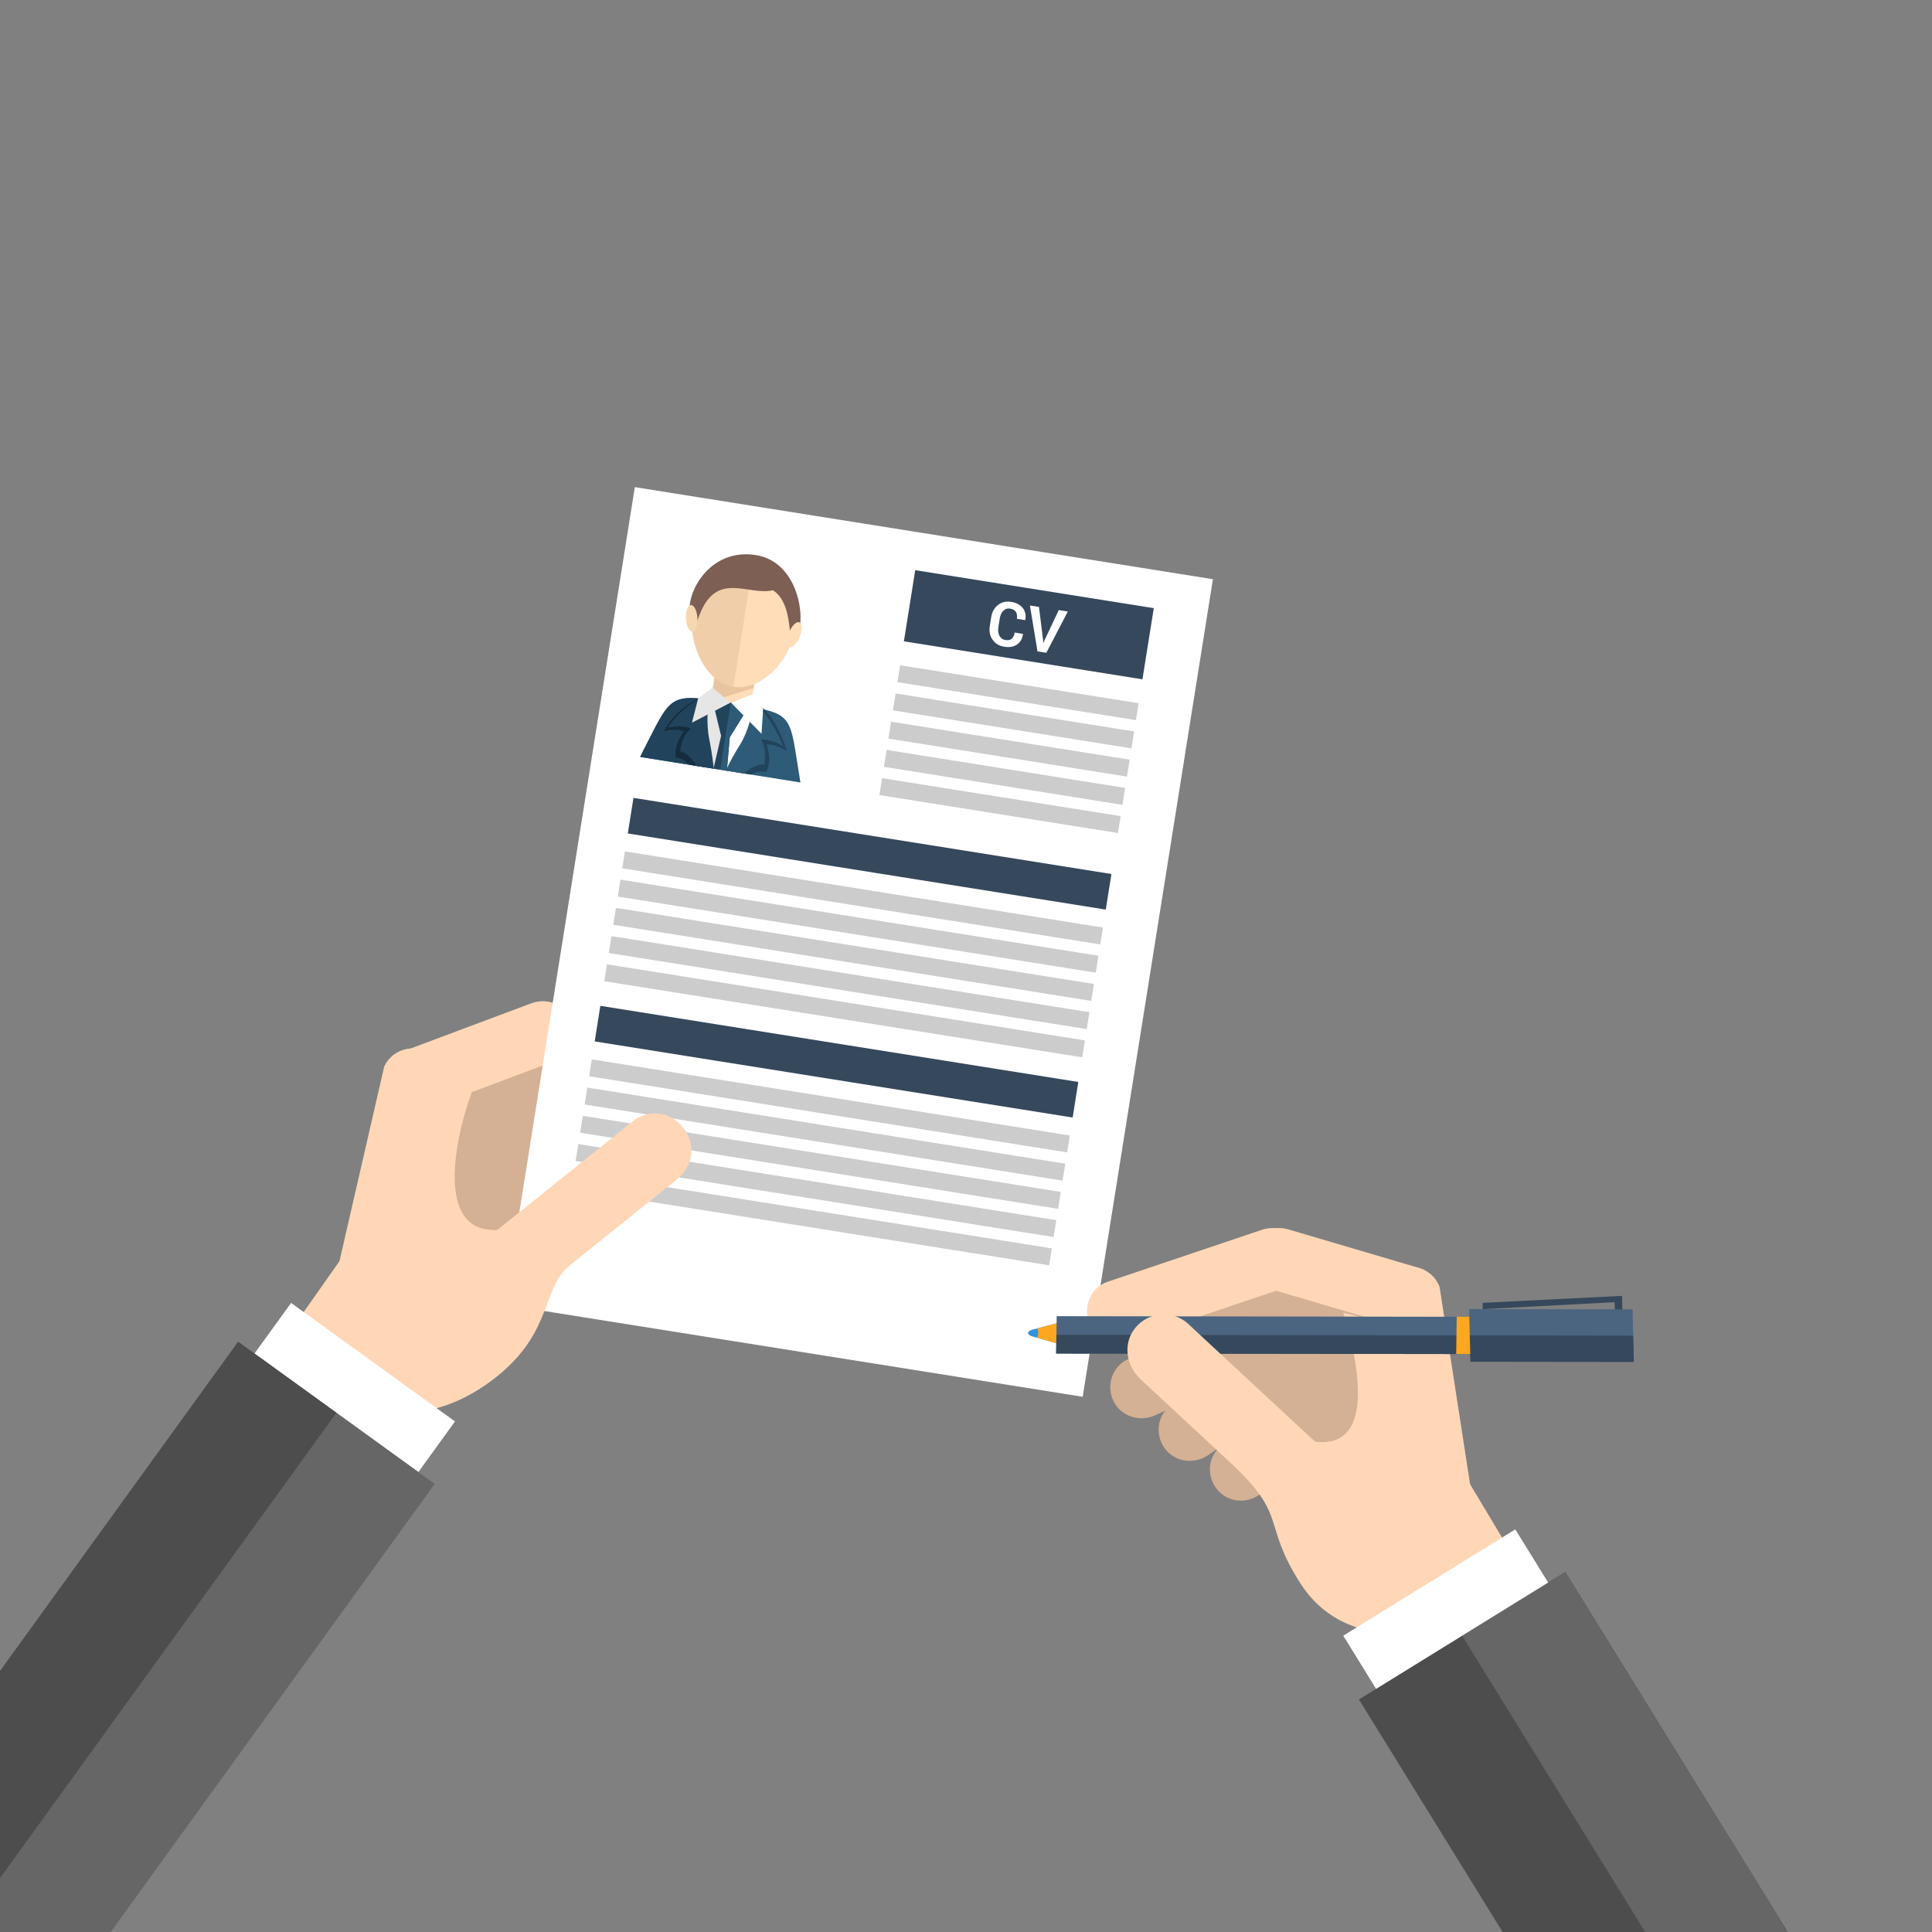 <?xml version="1.0" standalone="no"?><!DOCTYPE svg PUBLIC "-//W3C//DTD SVG 1.1//EN" "http://www.w3.org/Graphics/SVG/1.1/DTD/svg11.dtd"><svg width="100%" height="100%" viewBox="0 0 800 800" version="1.1" xmlns="http://www.w3.org/2000/svg" xmlns:xlink="http://www.w3.org/1999/xlink" xml:space="preserve" style="fill-rule:evenodd;clip-rule:evenodd;stroke-linejoin:round;stroke-miterlimit:1.414;"><rect x="0" y="0" width="800" height="800" fill="#808080" stroke="none"/><g id="Background"><path d="M151.542,530.137l21.301,-80.813l62.836,-14.817l38.466,31.785l-79.216,73.847l-43.387,-10.002l0,0Z" style="fill:#d4b194;"/><path d="M242.817,533.728c5.863,-4.002 7.562,-12.216 3.385,-17.934l-39.869,-54.572c-4.176,-5.719 -12.068,-7.387 -17.931,-3.386c-5.863,4.001 -7.373,12.057 -3.383,17.931l39.869,54.575c4.187,5.735 12.066,7.387 17.929,3.386" style="fill:#d4b194;"/><path d="M146.062,542.894c6.444,2.974 15.538,0.586 17.122,-6.309l19.34,-84.154c1.583,-6.894 0.136,-14.149 -6.31,-17.124c-6.445,-2.973 -14.132,-0.129 -17.12,6.311l-19.341,84.155c-1.591,6.919 -0.137,14.146 6.308,17.121" style="fill:#ffd7b7;"/><path d="M236.826,422.613c-2.64,-6.588 -10.15,-9.662 -16.776,-7.18l-52.94,19.816c-6.627,2.481 -9.82,10.187 -7.18,16.777c2.64,6.589 10.179,9.803 16.775,7.178l52.942,-19.817c6.648,-2.487 9.819,-10.185 7.179,-16.774" style="fill:#ffd7b7;"/><path d="M195.385,452.213c-4.431,11.322 -18.522,60.148 12.064,56.975c30.586,-3.175 -33.881,43.455 -33.881,43.455l-23.214,-44.738c0,0 2.093,-50.072 45.031,-55.692" style="fill:#ffd7b7;"/><path d="M149.293,509.831l48.244,44.385l-22.672,33.553l-52.964,-39.005l27.391,-38.933l0.001,0Z" style="fill:#ffd7b7;"/><path d="M262.873,201.71l239.374,38.125l-53.919,338.544l-239.374,-38.127l53.919,-338.542l0,0Z" style="fill:#fff;"/><path d="M331.435,324.004c-4.936,-29.59 -1.643,-28.09 -28.855,-32.822c-26.998,-4.696 -24.088,-3.449 -37.571,22.242l66.426,10.58Z" style="fill:#2e5b78;"/><path d="M266.273,310.997c-0.345,0.859 -0.708,1.68 -1.094,2.455l33.109,5.273l4.383,-27.527l-0.044,-0.008l-0.162,0.71c-1.123,-0.194 -2.325,-0.698 -3.609,-1.357c-22.242,-3.745 -21.126,-1.713 -32.583,20.454" style="fill:#21445c;"/><path d="M291.816,289.306l10.833,1.725l-4.41,27.687l-6,-0.957l-3.541,-8.882l3.118,-19.573l0,0Z" style="fill:#e6e6e6;"/><path d="M298.268,265.279l16.5,2.628l-3.801,23.867c-1.282,8.056 -17.931,6.355 -16.501,-2.627l3.802,-23.868l0,0Z" style="fill:#ffddb8;"/><path d="M312.065,284.876l0.486,-3.05l-16.501,-2.629l-1.789,11.234l17.804,-5.555l0,0Z" style="fill:#e8c5a0;"/><path d="M311.036,238.228c34.945,5.566 13.427,49.471 -7.352,46.161c-20.78,-3.309 -27.594,-51.727 7.352,-46.161" style="fill:#f0ceaa;"/><path d="M311.036,238.228c34.945,5.566 13.427,49.471 -7.352,46.161l7.352,-46.161Z" style="fill:#ffddb8;"/><path d="M320.054,244.415c5.271,3.304 6.419,10.923 6.948,16.02c0.77,7.401 -0.204,6.622 3.191,1.616c3.396,-5.006 0.903,-29.322 -17.219,-32.208c-18.125,-2.887 -28.402,13.877 -27.43,24.085c0.972,10.208 1.343,7.88 4.112,0.694c7.12,-18.48 20.131,-7.821 30.398,-10.207" style="fill:#7d5f54;"/><path d="M330.961,257.688c1.228,0.486 1.31,3.181 0.186,6.022c-1.124,2.841 -3.031,4.751 -4.258,4.265c-1.227,-0.485 -1.309,-3.183 -0.185,-6.022c1.125,-2.841 3.03,-4.751 4.257,-4.265" style="fill:#ffddb8;"/><path d="M286.072,250.538c-1.317,0.081 -2.233,2.618 -2.047,5.668c0.186,3.049 1.405,5.456 2.722,5.376c1.316,-0.08 2.233,-2.618 2.047,-5.668c-0.186,-3.048 -1.405,-5.456 -2.722,-5.376" style="fill:#f7d6b2;"/><path d="M313.482,292.756l-10.834,-1.726l-4.409,27.687l6.001,0.955l6.124,-7.342l3.118,-19.574Z" style="fill:#fff;"/><path d="M285.581,316.701c-1.753,-1.775 -3.694,-2.902 -5.774,-2.956c-0.516,-4.388 1.019,-7.492 3.402,-10.965c-2.087,-0.725 -5.349,-0.922 -8.28,0.046c4.666,-9.114 14.519,-14.816 21.494,-16.001c-0.626,3.919 -6.819,12.859 -4.012,18.474c1.179,2.358 2.342,7.336 2.979,12.964l-9.809,-1.562l0,0Z" style="fill:#142c3d;"/><path d="M288.439,317.156c-2.079,-3.281 -4.458,-5.71 -6.885,-6.097c0.823,-4.447 1.524,-6.507 4.465,-9.483c-3.221,-1.087 -6.638,-1.101 -9.568,-0.133c3.041,-5.242 11.718,-12.628 17.196,-14.052c-0.623,3.921 -1.171,12.567 -0.056,18.19c0.532,2.68 1.426,7.45 1.984,12.711l-7.136,-1.136Z" style="fill:#21445c;"/><path d="M310.872,320.729c2.218,-1.143 4.415,-1.611 6.408,-1.015c1.853,-4.011 1.359,-7.439 0.171,-11.48c2.211,-0.041 5.195,0.762 8.397,2.708c-1.965,-6.272 -6.523,-16.536 -12.785,-19.83c-0.624,3.92 4.211,13.247 -1.401,16.395c-3.399,1.908 -7.814,6.319 -11.2,11.564l10.41,1.658Z" style="fill:#21445c;"/><path d="M308.015,320.273c2.994,-2.472 6.012,-4.042 8.438,-3.656c0.6,-4.482 0.575,-6.657 -1.297,-10.4c3.399,-0.033 6.764,1.168 9.248,3c-2.102,-5.79 -7.458,-14.979 -12.223,-18.035c-0.625,3.921 -2.321,11.612 -5.511,16.764c-1.96,3.168 -4.184,6.907 -6.139,11.135l7.484,1.192Z" style="fill:#2e5b78;"/><path d="M298.592,304.727l-3.155,13.542l5.535,0.883l1.208,-13.852l8.052,-13.034c-5.44,-0.968 -9.81,-1.651 -15.244,-2.429l3.604,14.89Z" style="fill:#21445c;"/><path d="M300.972,319.152l1.208,-13.853l8.051,-13.034c-2.72,-0.484 -5.173,-0.897 -7.626,-1.285l-4.416,27.728l2.783,0.444Z" style="fill:#2e5b78;"/><path d="M295.138,284.778l-6.023,4.328l-2.591,10.14l15.891,-8.252l-7.277,-6.216l0,0Z" style="fill:#e6e6e6;"/><path d="M311.63,287.405l4.381,5.985l-0.688,10.443l-12.542,-12.781l8.849,-3.647Z" style="fill:#fff;"/><path d="M248.593,416.495l197.913,31.521l-2.345,14.729l-197.914,-31.521l2.346,-14.729l0,0Z" style="fill:#36485c;"/><path d="M245.063,438.658l197.914,31.521l-1.116,6.998l-197.913,-31.522l1.115,-6.997Z" style="fill:#ccc;"/><path d="M243.201,450.347l197.913,31.521l-1.114,6.998l-197.913,-31.521l1.114,-6.998l0,0Z" style="fill:#ccc;"/><path d="M241.34,462.035l197.915,31.521l-1.116,6.998l-197.914,-31.523l1.115,-6.996l0,0Z" style="fill:#ccc;"/><path d="M239.479,473.722l197.912,31.523l-1.114,6.997l-197.913,-31.521l1.114,-6.999l0.001,0Z" style="fill:#ccc;"/><path d="M237.617,485.41l197.914,31.522l-1.115,6.998l-197.914,-31.522l1.115,-6.998l0,0Z" style="fill:#ccc;"/><path d="M236.186,523.747l43.549,-34.911c16.469,-13.2 -1.468,-35.778 -17.24,-24.916l-57.363,45.98c-11.792,-2.815 -28.196,-3.244 -44.195,1.991c-25.551,8.358 -25.966,50.333 -12.666,64.349c13.299,14.015 38.491,9.891 59.129,-7.629c21.618,-18.349 16.899,-35.337 28.785,-44.864" style="fill:#ffd7b7;"/><path d="M120.533,539.512l67.868,49.072l-15.161,20.969l-67.869,-49.073l15.162,-20.968l0,0Z" style="fill:#fff;"/><path d="M-85.379,810.039l81.405,58.859l183.983,-254.454l-81.405,-58.859l-183.983,254.454l0,0Z" style="fill:#666;"/><path d="M-44.676,839.47l-40.702,-29.432l183.983,-254.453l40.702,29.431l-183.983,254.454l0,0Z" style="fill:#4d4d4d;"/><path d="M813.208,918.034l-85.459,52.8l-165.044,-267.127l85.46,-52.801l165.043,267.128Z" style="fill:#4d4d4d;"/><path d="M770.479,944.435l42.729,-26.4l-165.044,-267.128l-42.73,26.4l165.044,267.128l0.001,0Z" style="fill:#666;"/><path d="M461.113,580.245c-3.181,-6.347 -0.675,-14.351 5.753,-17.318l61.363,-28.33c6.429,-2.967 14.137,-0.591 17.317,5.755c3.179,6.346 0.585,14.12 -5.754,17.315l-61.365,28.33c-6.444,2.977 -14.134,0.594 -17.314,-5.752" style="fill:#d4b194;"/><path d="M482.226,599.647c-4.15,-5.759 -2.949,-14.061 2.924,-18.014l56.074,-37.73c5.874,-3.952 13.862,-2.835 18.012,2.926c4.149,5.757 2.825,13.846 -2.925,18.009l-56.075,37.733c-5.89,3.966 -13.861,2.835 -18.01,-2.924" style="fill:#d4b194;"/><path d="M597.212,621.687l-15.385,-82.146l-65.624,-13.817l-36.64,23.393l73.653,79.399l43.996,-6.829l0,0Z" style="fill:#d4b194;"/><path d="M505.917,618.647c-5.558,-4.416 -6.655,-12.73 -2.076,-18.13l43.722,-51.539c4.58,-5.4 12.573,-6.492 18.13,-2.076c5.558,4.417 6.478,12.56 2.073,18.13l-43.721,51.54c-4.593,5.414 -12.572,6.491 -18.128,2.075" style="fill:#d4b194;"/><path d="M601.754,634.806c-6.646,2.501 -15.542,-0.543 -16.621,-7.533l-13.186,-85.335c-1.079,-6.991 0.89,-14.123 7.535,-16.622c6.644,-2.498 14.104,0.895 16.618,7.535l13.187,85.337c1.084,7.016 -0.889,14.12 -7.533,16.618" style="fill:#ffd7b7;"/><path d="M517.327,517.259c2.252,-6.73 9.57,-10.234 16.33,-8.143l53.345,15.737c6.786,2.002 10.394,9.598 8.141,16.331c-2.253,6.731 -9.591,10.379 -16.33,8.14l-53.344,-15.734c-6.808,-2.009 -10.395,-9.598 -8.142,-16.331" style="fill:#ffd7b7;"/><path d="M450.936,547.402c-2.479,-6.652 0.873,-14.341 7.581,-16.601l64.051,-21.572c6.71,-2.259 14.119,0.93 16.598,7.58c2.48,6.653 -0.934,14.104 -7.581,16.598l-64.05,21.574c-6.731,2.268 -14.119,-0.93 -16.599,-7.579" style="fill:#ffd7b7;"/><path d="M556.211,543.565c3.599,11.616 17.034,58.556 -13.24,53.172c-30.275,-5.387 30.641,45.798 30.641,45.798l26.397,-42.936c0,0 -1.379,-47.313 -43.798,-56.035" style="fill:#ffd7b7;"/><path d="M442.104,546.729l-14.618,3.852c-2.231,0.586 -2.467,2.1 0,2.802l14.302,4.074l0.315,-10.728l0.001,0Z" style="fill:#2e93db;"/><path d="M442.104,546.729l-12.606,3.321c0.567,1.215 0.524,2.661 -0.178,3.855l12.468,3.552l0.315,-10.728l0.001,0Z" style="fill:#fca71f;"/><path d="M437.548,545.002l227.255,0.333l0.384,15.42l-227.856,-0.283l0.217,-15.47l0,0Z" style="fill:#4b6480;"/><path d="M664.994,553.045l0.192,7.71l-227.855,-0.283l0.109,-7.761l227.554,0.334Z" style="fill:#36485c;"/><path d="M600.928,601.597l-51.336,40.77l20.178,35.107l55.652,-35.061l-24.494,-40.816l0,0Z" style="fill:#ffd7b7;"/><path d="M589.166,602.806c24.877,10.191 22.246,52.084 7.965,65.099c-14.282,13.014 -43.741,10.85 -58.421,-11.897c-16.575,-25.68 -4.816,-27.671 -29.27,-50.377l-37.088,-34.432c-6.094,-5.659 -7.528,-14.813 -2.3,-21.305c5.226,-6.491 14.798,-7.511 21.301,-2.297l53.877,50.02c11.966,-1.953 28.357,-1.192 43.936,5.189" style="fill:#ffd7b7;"/><path d="M627.46,633.284l-71.249,44.021l13.601,22.012l71.248,-44.019l-13.6,-22.014Z" style="fill:#fff;"/><path d="M613.898,539.477l57.745,-2.887l0.541,21.748l-3.134,-0.005l-0.476,-19.131l-54.612,2.891l-0.064,-2.616l0,0Z" style="fill:#36485c;"/><path d="M608.334,542.084l67.665,0.103l0.541,21.747l-67.665,-0.083l-0.541,-21.767l0,0Z" style="fill:#4b6480;"/><path d="M676.271,553.059l0.27,10.875l-67.666,-0.083l-0.27,-10.893l67.666,0.101Z" style="fill:#36485c;"/><path d="M603.198,545.207l5.215,0.058l0.384,15.42l-5.817,-0.008l0.218,-15.47l0,0Z" style="fill:#fca71f;"/><path d="M378.977,236.1l98.776,15.733l-4.693,29.458l-98.776,-15.731l4.693,-29.46Z" style="fill:#36485c;"/><path d="M423.589,262.467l0.012,0.078c-0.277,1.947 -1.105,3.396 -2.483,4.346c-1.379,0.95 -3.132,1.255 -5.258,0.917c-2.133,-0.34 -3.754,-1.314 -4.863,-2.923c-1.109,-1.608 -1.488,-3.512 -1.137,-5.71l0.57,-3.583c0.348,-2.19 1.284,-3.885 2.806,-5.083c1.523,-1.198 3.323,-1.632 5.4,-1.301c2.191,0.349 3.812,1.194 4.863,2.535c1.051,1.342 1.403,2.997 1.057,4.967l-0.036,0.07l-3.457,-0.55c0.189,-1.19 0.054,-2.146 -0.406,-2.867c-0.459,-0.722 -1.281,-1.177 -2.465,-1.366c-1.064,-0.169 -1.977,0.137 -2.743,0.916c-0.764,0.78 -1.256,1.851 -1.472,3.214l-0.575,3.604c-0.218,1.379 -0.07,2.56 0.448,3.544c0.516,0.984 1.336,1.565 2.455,1.743c1.112,0.178 1.982,0.005 2.61,-0.518c0.628,-0.523 1.038,-1.384 1.229,-2.582l3.445,0.549Z" style="fill:#fff;fill-rule:nonzero;"/><path d="M431.942,265.183l0.063,1.014l0.074,0.012l0.358,-0.922l5.974,-12.662l3.749,0.597l-8.901,17.09l-3.651,-0.582l-3.139,-19.007l3.749,0.597l1.724,13.863Z" style="fill:#fff;fill-rule:nonzero;"/><path d="M372.706,275.464l98.776,15.733l-1.113,6.997l-98.777,-15.732l1.114,-6.998Z" style="fill:#ccc;"/><path d="M370.845,287.151l98.777,15.732l-1.114,6.998l-98.778,-15.732l1.115,-6.998Z" style="fill:#ccc;"/><path d="M368.983,298.84l98.778,15.732l-1.115,6.998l-98.777,-15.733l1.114,-6.997Z" style="fill:#ccc;"/><path d="M367.122,310.528l98.777,15.732l-1.114,6.997l-98.778,-15.731l1.115,-6.998Z" style="fill:#ccc;"/><path d="M365.26,322.216l98.777,15.732l-1.114,6.998l-98.777,-15.732l1.114,-6.998l0,0Z" style="fill:#ccc;"/><path d="M262.308,330.385l197.914,31.522l-2.348,14.73l-197.911,-31.522l2.345,-14.73Z" style="fill:#36485c;"/><path d="M258.777,352.55l197.913,31.521l-1.113,6.998l-197.914,-31.522l1.114,-6.997Z" style="fill:#ccc;"/><path d="M256.915,364.237l197.915,31.522l-1.116,6.998l-197.913,-31.523l1.114,-6.997l0,0Z" style="fill:#ccc;"/><path d="M255.055,375.925l197.913,31.522l-1.114,6.998l-197.913,-31.522l1.114,-6.998l0,0Z" style="fill:#ccc;"/><path d="M253.193,387.614l197.914,31.522l-1.115,6.996l-197.913,-31.521l1.114,-6.997l0,0Z" style="fill:#ccc;"/><path d="M251.332,399.302l197.914,31.521l-1.116,6.999l-197.914,-31.522l1.116,-6.998l0,0Z" style="fill:#ccc;"/></g></svg>
